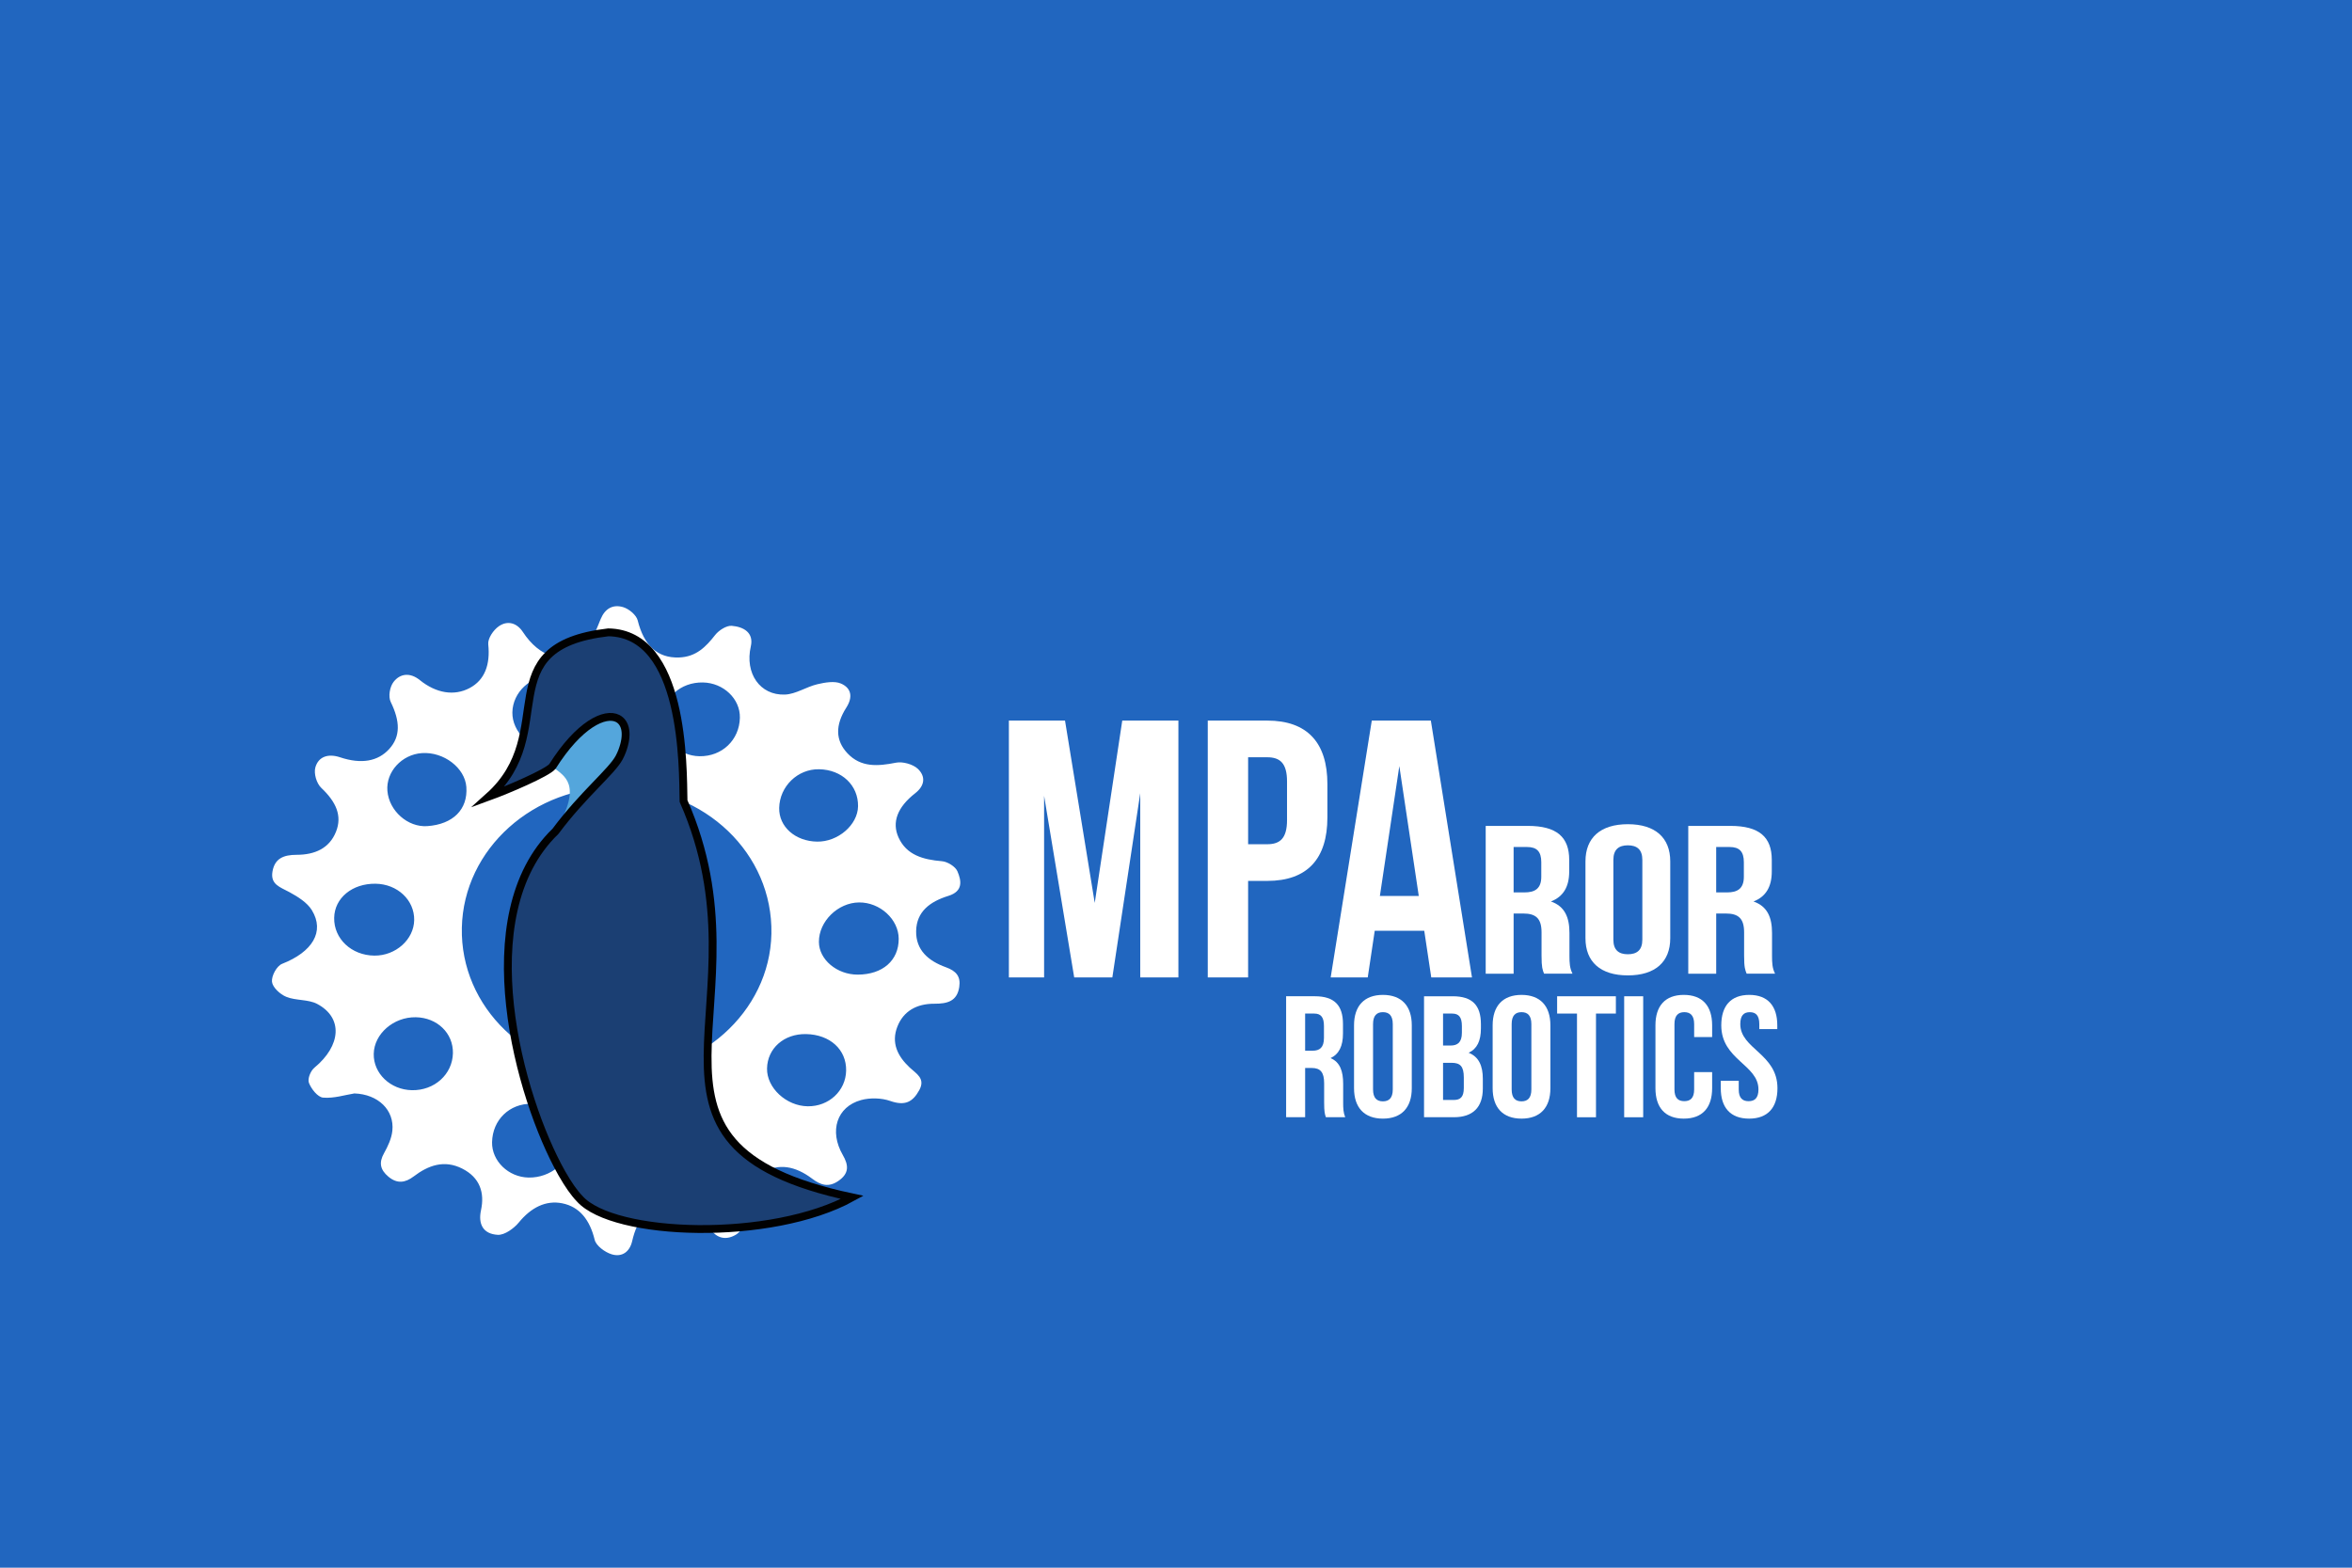 <?xml version="1.0" encoding="utf-8"?>
<!-- Generator: Adobe Illustrator 16.2.0, SVG Export Plug-In . SVG Version: 6.00 Build 0)  -->
<!DOCTYPE svg PUBLIC "-//W3C//DTD SVG 1.1//EN" "http://www.w3.org/Graphics/SVG/1.1/DTD/svg11.dtd">
<svg version="1.1" id="Layer_1" xmlns="http://www.w3.org/2000/svg" xmlns:xlink="http://www.w3.org/1999/xlink" x="0px" y="0px"
	 width="300px" height="200px" viewBox="0 0 300 200" enable-background="new 0 0 300 200" xml:space="preserve">
<rect fill="#2166BF" width="300" height="200"/>
<g>
	<g enable-background="new    ">
		<path fill="#FFFFFF" d="M196.948,124.221c-0.194-0.486-0.323-0.784-0.323-2.317v-2.964c0-1.751-0.711-2.398-2.331-2.398h-1.23
			v7.678h-3.561v-18.855h5.374c3.69,0,5.277,1.43,5.277,4.337v1.48c0,1.939-0.745,3.206-2.331,3.826
			c1.782,0.619,2.362,2.047,2.362,4.015v2.908c0,0.916,0.033,1.589,0.391,2.289h-3.627L196.948,124.221L196.948,124.221z
			 M193.063,108.058v5.792h1.392c1.327,0,2.137-0.484,2.137-1.993v-1.858c0-1.348-0.552-1.941-1.814-1.941L193.063,108.058
			L193.063,108.058z"/>
		<path fill="#FFFFFF" d="M202.228,109.89c0-3.017,1.91-4.741,5.407-4.741c3.496,0,5.407,1.726,5.407,4.741v9.806
			c0,3.018-1.911,4.741-5.407,4.741c-3.497,0-5.407-1.724-5.407-4.741V109.89z M205.787,119.883c0,1.346,0.713,1.858,1.848,1.858
			c1.134,0,1.848-0.513,1.848-1.858v-10.182c0-1.347-0.714-1.858-1.848-1.858c-1.135,0-1.848,0.512-1.848,1.858V119.883z"/>
		<path fill="#FFFFFF" d="M222.788,124.221c-0.194-0.486-0.325-0.784-0.325-2.317v-2.964c0-1.751-0.711-2.398-2.331-2.398h-1.229
			v7.678h-3.562v-18.855h5.376c3.688,0,5.276,1.43,5.276,4.337v1.48c0,1.939-0.743,3.206-2.33,3.826
			c1.781,0.619,2.361,2.047,2.361,4.015v2.908c0,0.916,0.031,1.589,0.391,2.289h-3.627L222.788,124.221L222.788,124.221z
			 M218.901,108.058v5.792h1.393c1.326,0,2.136-0.484,2.136-1.993v-1.858c0-1.348-0.552-1.941-1.814-1.941L218.901,108.058
			L218.901,108.058z"/>
	</g>
	<g enable-background="new    ">
		<path fill="#FFFFFF" d="M169.117,142.532c-0.133-0.397-0.221-0.639-0.221-1.896v-2.424c0-1.434-0.484-1.963-1.586-1.963h-0.838
			v6.282h-2.426v-15.432h3.659c2.513,0,3.593,1.169,3.593,3.551v1.211c0,1.586-0.505,2.623-1.584,3.13
			c1.21,0.508,1.608,1.677,1.608,3.287v2.38c0,0.75,0.021,1.299,0.263,1.873H169.117L169.117,142.532z M166.471,129.308v4.738h0.947
			c0.902,0,1.454-0.396,1.454-1.63v-1.521c0-1.104-0.373-1.587-1.233-1.587H166.471z"/>
		<path fill="#FFFFFF" d="M172.709,130.805c0-2.469,1.302-3.88,3.683-3.88c2.38,0,3.682,1.411,3.682,3.88v8.026
			c0,2.469-1.302,3.879-3.682,3.879c-2.381,0-3.683-1.41-3.683-3.879V130.805z M175.134,138.985c0,1.102,0.485,1.521,1.258,1.521
			c0.771,0,1.258-0.419,1.258-1.521v-8.333c0-1.104-0.486-1.523-1.258-1.523c-0.772,0-1.258,0.419-1.258,1.523V138.985z"/>
		<path fill="#FFFFFF" d="M188.892,130.651v0.55c0,1.588-0.485,2.603-1.565,3.107c1.3,0.509,1.809,1.677,1.809,3.309v1.255
			c0,2.382-1.259,3.659-3.683,3.659h-3.815V127.1h3.661C187.81,127.101,188.892,128.271,188.892,130.651z M184.063,129.308v4.078
			h0.948c0.903,0,1.454-0.397,1.454-1.633v-0.858c0-1.104-0.373-1.587-1.233-1.587H184.063z M184.063,135.589v4.739h1.39
			c0.814,0,1.257-0.374,1.257-1.521v-1.346c0-1.433-0.463-1.872-1.566-1.872L184.063,135.589L184.063,135.589L184.063,135.589z"/>
		<path fill="#FFFFFF" d="M190.389,130.805c0-2.469,1.301-3.88,3.683-3.88s3.683,1.411,3.683,3.88v8.026
			c0,2.469-1.301,3.879-3.683,3.879s-3.683-1.41-3.683-3.879V130.805z M192.814,138.985c0,1.102,0.484,1.521,1.257,1.521
			s1.256-0.419,1.256-1.521v-8.333c0-1.104-0.483-1.523-1.256-1.523s-1.257,0.419-1.257,1.523V138.985z"/>
		<path fill="#FFFFFF" d="M198.611,127.101h7.496v2.205h-2.536v13.229h-2.424v-13.229h-2.534v-2.205H198.611z"/>
		<path fill="#FFFFFF" d="M207.165,127.101h2.426v15.434h-2.426V127.101z"/>
		<path fill="#FFFFFF" d="M218.385,136.779v2.049c0,2.472-1.232,3.882-3.615,3.882c-2.381,0-3.616-1.41-3.616-3.882v-8.023
			c0-2.469,1.235-3.88,3.616-3.88c2.383,0,3.615,1.411,3.615,3.88v1.497h-2.294v-1.65c0-1.104-0.484-1.523-1.257-1.523
			c-0.771,0-1.255,0.42-1.255,1.523v8.334c0,1.102,0.483,1.497,1.255,1.497c0.772,0,1.257-0.396,1.257-1.497v-2.206H218.385
			L218.385,136.779z"/>
		<path fill="#FFFFFF" d="M223.122,126.925c2.36,0,3.573,1.411,3.573,3.88v0.485h-2.294v-0.638c0-1.102-0.441-1.521-1.212-1.521
			c-0.771,0-1.213,0.42-1.213,1.521c0,3.176,4.741,3.771,4.741,8.179c0,2.469-1.235,3.88-3.614,3.88
			c-2.383,0-3.616-1.411-3.616-3.88v-0.948h2.291v1.104c0,1.103,0.485,1.499,1.257,1.499c0.772,0,1.258-0.397,1.258-1.499
			c0-3.176-4.742-3.77-4.742-8.179C219.552,128.336,220.765,126.925,223.122,126.925z"/>
	</g>
	<g enable-background="new    ">
		<path fill="#FFFFFF" d="M139.635,115.193l3.51-23.264h7.162v32.765h-4.868v-23.498l-3.557,23.496h-4.867l-3.839-23.168v23.168
			h-4.493V91.93h7.161L139.635,115.193z"/>
		<path fill="#FFFFFF" d="M169.311,100.026v4.259c0,5.243-2.529,8.098-7.678,8.098h-2.434v12.31h-5.147V91.93h7.581
			C166.783,91.93,169.311,94.784,169.311,100.026z M159.199,96.61v11.094h2.434c1.639,0,2.529-0.75,2.529-3.091V99.7
			c0-2.34-0.891-3.09-2.529-3.09H159.199z"/>
		<path fill="#FFFFFF" d="M187.753,124.692h-5.195l-0.892-5.944h-6.318l-0.89,5.944h-4.728l5.242-32.763h7.534L187.753,124.692z
			 M176.006,114.303h4.96l-2.48-16.568L176.006,114.303z"/>
	</g>
</g>
<g>
	<g>
		<path fill="none" d="M77.91,163.348c-17.683,0-35.365,0.002-53.047-0.012c-0.106,0-0.306-0.186-0.306-0.283
			c-0.013-31.423-0.013-62.846,0-94.269c0-0.099,0.2-0.284,0.306-0.284c35.364-0.012,70.728-0.012,106.093,0
			c0.106,0,0.305,0.185,0.305,0.284c0.014,31.423,0.014,62.845,0,94.269c0,0.099-0.199,0.283-0.305,0.283
			C113.274,163.35,95.591,163.348,77.91,163.348z M45.596,140.032c3.043,0.054,5.153,2.048,4.937,4.671
			c-0.08,0.987-0.521,1.994-1.006,2.893c-0.653,1.209-0.462,2.115,0.617,2.987c1.137,0.919,2.17,0.742,3.221-0.085
			c1.833-1.444,3.85-2.222,6.167-1.1c2.293,1.11,2.933,3.039,2.498,5.267c-0.348,1.778,0.324,3.032,2.198,3.106
			c0.877,0.034,2.054-0.855,2.659-1.622c1.513-1.92,3.382-2.916,5.482-2.53c2.241,0.408,3.569,2.079,4.227,4.59
			c0.196,0.75,1.335,1.567,2.219,1.817c1.324,0.373,2.283-0.375,2.562-1.704c0.616-2.938,1.975-4.47,4.277-4.836
			c2.236-0.356,4.124,0.62,5.61,2.986c0.891,1.418,2.226,1.534,3.428,0.729c0.658-0.441,1.19-1.598,1.09-2.354
			c-0.334-2.529,0.31-4.545,2.186-5.634c1.903-1.105,3.968-0.89,6.226,0.753c1.096,0.798,2.097,1.109,3.33,0.238
			c1.388-0.983,1.295-2.031,0.518-3.321c-1.823-3.021-0.888-6.159,2.212-7.052c1.134-0.328,2.589-0.312,3.703,0.056
			c1.886,0.622,2.865,0.113,3.68-1.439c0.792-1.507-0.421-2.088-1.284-2.872c-1.591-1.438-2.419-3.122-1.667-5.172
			c0.74-2.016,2.429-2.981,4.656-3.007c1.696-0.021,2.904-0.378,3.146-2.183c0.182-1.353-0.422-2.042-1.75-2.496
			c-2.257-0.773-3.883-2.133-3.882-4.562c0.002-2.497,1.722-3.791,4.024-4.545c1.91-0.627,1.63-1.98,1.099-3.158
			c-0.266-0.591-1.277-1.205-1.995-1.253c-2.427-0.165-4.541-0.717-5.6-2.944c-0.914-1.919-0.209-3.867,2.018-5.669
			c1.264-1.021,1.283-2.199,0.281-3.122c-0.617-0.569-1.944-0.924-2.795-0.74c-2.319,0.502-4.469,0.698-6.216-1.096
			c-1.574-1.618-1.648-3.565-0.247-5.844c0.798-1.301,0.624-2.473-0.75-3.042c-0.829-0.342-2.055-0.104-3.021,0.142
			c-1.401,0.355-2.707,1.302-4.093,1.38c-3.184,0.179-5.192-2.629-4.472-6.072c0.369-1.764-0.959-2.485-2.478-2.587
			c-0.679-0.045-1.649,0.61-2.095,1.201c-1.154,1.533-2.382,2.834-4.552,2.945c-2.778,0.143-4.52-1.495-5.364-4.646
			c-0.183-0.681-1.143-1.46-1.91-1.667c-1.294-0.35-2.279,0.228-2.804,1.551c-0.538,1.356-1.039,2.943-2.119,3.854
			c-2.502,2.111-5.597,1.184-7.778-2.018c-0.789-1.159-1.985-1.475-3.082-0.686c-0.696,0.501-1.398,1.588-1.307,2.328
			c0.316,2.563-0.338,4.555-2.282,5.623c-1.924,1.058-4.223,0.746-6.361-0.919c-1.252-0.977-2.522-0.812-3.34,0.284
			c-0.479,0.641-0.663,1.888-0.313,2.571c1.245,2.438,1.349,4.371-0.081,5.998c-1.401,1.596-3.501,2.025-6.247,1.161
			c-1.575-0.497-2.772-0.011-3.127,1.332c-0.208,0.784,0.182,2.045,0.808,2.613c1.922,1.751,2.749,3.514,1.976,5.556
			c-0.81,2.144-2.65,2.984-4.963,3.025c-1.649,0.028-2.789,0.491-3.046,2.195c-0.25,1.659,1.04,1.969,2.216,2.582
			c1.089,0.569,2.291,1.296,2.9,2.25c1.737,2.726,0.15,5.339-3.657,6.906c-0.693,0.284-1.349,1.571-1.256,2.312
			c0.09,0.706,1.055,1.578,1.856,1.891c1.229,0.48,2.816,0.26,3.955,0.838c3.363,1.71,3.165,5.272-0.192,8.142
			c-0.488,0.419-0.872,1.434-0.664,1.949c0.306,0.756,1.147,1.8,1.835,1.851C42.98,140.733,44.399,140.242,45.596,140.032z"/>
		<path fill="#FFFFFF" d="M45.201,139.497c-1.202,0.189-2.63,0.657-3.996,0.532c-0.687-0.063-1.509-1.118-1.8-1.88
			c-0.198-0.521,0.204-1.528,0.7-1.938c3.409-2.817,3.676-6.374,0.345-8.137c-1.127-0.598-2.718-0.403-3.938-0.903
			c-0.795-0.326-1.745-1.212-1.82-1.919c-0.08-0.744,0.601-2.02,1.298-2.294c3.838-1.504,5.473-4.091,3.786-6.845
			c-0.59-0.964-1.778-1.709-2.856-2.296c-1.164-0.634-2.448-0.963-2.167-2.62c0.289-1.697,1.437-2.141,3.085-2.144
			c2.313-0.003,4.169-0.815,5.02-2.944c0.81-2.029,0.017-3.805-1.872-5.588c-0.615-0.579-0.98-1.846-0.759-2.625
			c0.381-1.338,1.587-1.805,3.153-1.282c2.728,0.908,4.836,0.513,6.267-1.061c1.46-1.604,1.392-3.539,0.193-5.996
			c-0.335-0.688-0.129-1.931,0.362-2.564c0.839-1.083,2.112-1.227,3.345-0.231c2.106,1.7,4.398,2.049,6.343,1.023
			c1.964-1.037,2.656-3.018,2.388-5.585c-0.078-0.741,0.645-1.817,1.35-2.306c1.111-0.771,2.3-0.437,3.069,0.735
			c2.12,3.236,5.196,4.214,7.739,2.144c1.097-0.894,1.628-2.472,2.191-3.819c0.549-1.315,1.545-1.876,2.833-1.505
			c0.762,0.22,1.708,1.014,1.879,1.698c0.784,3.164,2.495,4.829,5.276,4.732c2.172-0.076,3.424-1.357,4.607-2.872
			c0.457-0.583,1.439-1.224,2.116-1.167c1.516,0.127,2.831,0.87,2.429,2.627c-0.785,3.431,1.17,6.272,4.358,6.144
			c1.387-0.056,2.71-0.981,4.117-1.315c0.972-0.229,2.202-0.449,3.023-0.092c1.364,0.59,1.517,1.766,0.694,3.053
			c-1.443,2.256-1.406,4.204,0.137,5.847c1.712,1.821,3.867,1.66,6.195,1.196c0.852-0.17,2.172,0.205,2.78,0.783
			c0.984,0.939,0.943,2.117-0.34,3.119c-2.261,1.764-3,3.702-2.124,5.635c1.017,2.244,3.121,2.832,5.544,3.034
			c0.716,0.059,1.715,0.689,1.97,1.285c0.509,1.186,0.764,2.544-1.157,3.139c-2.316,0.718-4.06,1.984-4.109,4.48
			c-0.047,2.431,1.552,3.814,3.795,4.623c1.32,0.477,1.91,1.175,1.704,2.525c-0.277,1.8-1.491,2.138-3.187,2.13
			c-2.227-0.009-3.933,0.93-4.711,2.934c-0.791,2.036,0.005,3.732,1.569,5.198c0.849,0.795,2.049,1.398,1.23,2.892
			c-0.845,1.538-1.833,2.032-3.707,1.379c-1.106-0.387-2.561-0.426-3.701-0.117c-3.117,0.845-4.111,3.967-2.344,7.018
			c0.753,1.301,0.827,2.351-0.581,3.311c-1.248,0.851-2.244,0.523-3.324-0.29c-2.226-1.681-4.287-1.931-6.211-0.854
			c-1.896,1.058-2.577,3.064-2.292,5.599c0.085,0.755-0.469,1.903-1.135,2.334c-1.217,0.786-2.549,0.647-3.413-0.784
			c-1.441-2.39-3.311-3.396-5.552-3.078c-2.309,0.33-3.697,1.84-4.368,4.766c-0.304,1.325-1.276,2.058-2.593,1.663
			c-0.879-0.262-2.002-1.1-2.184-1.854c-0.611-2.521-1.909-4.211-4.141-4.657c-2.094-0.418-3.98,0.548-5.53,2.443
			c-0.62,0.756-1.813,1.627-2.688,1.579c-1.872-0.104-2.521-1.369-2.139-3.144c0.478-2.218-0.126-4.158-2.398-5.306
			c-2.294-1.16-4.327-0.415-6.187,0.999c-1.066,0.812-2.103,0.97-3.223,0.035c-1.062-0.89-1.235-1.799-0.56-3
			c0.502-0.89,0.961-1.889,1.062-2.874C50.314,141.626,48.241,139.6,45.201,139.497z M78.895,100.434
			c-10.81-0.182-19.774,7.856-19.986,17.924c-0.213,10.152,8.409,18.446,19.376,18.641c10.851,0.193,19.912-7.863,20.109-17.88
			C98.595,108.912,89.942,100.621,78.895,100.434z M54.499,105.394c3.292-0.231,5.191-2.133,4.984-4.993
			c-0.177-2.444-2.892-4.514-5.672-4.323c-2.569,0.176-4.598,2.398-4.398,4.818C49.625,103.451,52.017,105.568,54.499,105.394z
			 M47.896,112.743c-2.97-0.039-5.227,1.824-5.271,4.35c-0.049,2.671,2.203,4.789,5.12,4.821c2.717,0.029,5.049-2.051,5.085-4.539
			C52.867,114.824,50.689,112.778,47.896,112.743z M47.671,134.44c-0.053,2.507,2.124,4.587,4.863,4.643
			c2.87,0.06,5.18-2.021,5.236-4.717c0.054-2.551-2.001-4.543-4.734-4.589C50.208,129.729,47.725,131.887,47.671,134.44z
			 M67.82,140.815c-2.835-0.044-4.997,2.049-5.057,4.899c-0.049,2.396,2.086,4.468,4.66,4.515c2.796,0.052,5.24-1.988,5.298-4.421
			C72.786,143.031,70.657,140.861,67.82,140.815z M65.354,90.876c-0.047,2.503,2.335,4.79,5.035,4.831
			c2.682,0.039,4.82-1.939,4.88-4.515c0.062-2.733-2.114-4.927-4.93-4.969C67.681,86.183,65.402,88.312,65.354,90.876z
			 M109.408,124.339c3.179-0.01,5.233-1.809,5.223-4.575c-0.01-2.482-2.392-4.662-5.063-4.634c-2.697,0.029-5.124,2.414-5.115,5.029
			C104.46,122.417,106.747,124.345,109.408,124.339z M86.994,151.029c2.833-0.003,4.951-2.136,4.947-4.986
			c-0.003-2.146-2.646-4.426-5.114-4.408c-2.819,0.018-4.854,1.92-4.849,4.534C81.982,148.866,84.216,151.031,86.994,151.029z
			 M89.212,96.477c2.874,0.05,5.098-2.065,5.161-4.908c0.054-2.408-2.088-4.454-4.713-4.503c-2.883-0.054-5.104,1.983-5.155,4.729
			C84.457,94.332,86.567,96.431,89.212,96.477z M97.836,136.31c-0.047,2.468,2.447,4.789,5.188,4.826
			c2.691,0.037,4.85-1.967,4.901-4.548c0.051-2.686-2.061-4.609-5.12-4.663C100.001,131.875,97.886,133.743,97.836,136.31z
			 M104.219,107.371c2.662,0.045,5.186-2.131,5.225-4.502c0.043-2.673-2.063-4.679-4.97-4.73c-2.729-0.05-5.03,2.181-5.088,4.935
			C99.336,105.465,101.427,107.325,104.219,107.371z"/>
		<path fill="none" d="M78.55,100.43c11.05,0.009,19.858,8.159,19.849,18.367c-0.008,10.019-8.917,18.22-19.771,18.203
			c-10.968-0.017-19.745-8.172-19.723-18.326C58.927,108.605,67.739,100.423,78.55,100.43z"/>
		<path fill="none" d="M54.252,105.784c-2.479,0.214-4.911-1.863-5.169-4.415c-0.245-2.416,1.742-4.671,4.307-4.889
			c2.776-0.236,5.53,1.79,5.752,4.232C59.402,103.568,57.539,105.501,54.252,105.784z"/>
		<path fill="none" d="M47.787,113.239c2.793-0.01,5.011,2,5.021,4.551c0.009,2.488-2.283,4.606-5.001,4.621
			c-2.917,0.016-5.208-2.067-5.209-4.737C42.596,115.148,44.817,113.248,47.787,113.239z"/>
		<path fill="none" d="M47.972,134.937c0.007-2.554,2.447-4.751,5.276-4.748c2.733,0.003,4.826,1.96,4.82,4.511
			c-0.006,2.696-2.276,4.813-5.147,4.802C50.182,139.489,47.967,137.445,47.972,134.937z"/>
		<path fill="none" d="M68.237,140.985c2.837,0,5.007,2.136,4.994,4.913c-0.012,2.434-2.418,4.513-5.214,4.506
			c-2.574-0.006-4.748-2.04-4.742-4.438C63.28,143.115,65.402,140.985,68.237,140.985z"/>
		<path fill="none" d="M64.832,91.094c0-2.566,2.238-4.73,4.896-4.732c2.816-0.003,5.032,2.155,5.021,4.888
			c-0.009,2.577-2.11,4.59-4.793,4.593C67.258,95.846,64.832,93.598,64.832,91.094z"/>
		<path fill="none" d="M109.509,123.838c-2.66,0.05-4.982-1.842-5.033-4.101c-0.058-2.613,2.323-5.036,5.019-5.11
			c2.671-0.07,5.093,2.07,5.15,4.552C114.707,121.943,112.687,123.776,109.509,123.838z"/>
		<path fill="none" d="M87.6,150.888c-2.776,0.047-5.051-2.082-5.107-4.779c-0.053-2.614,1.945-4.548,4.763-4.612
			c2.467-0.057,5.152,2.18,5.196,4.324C92.51,148.671,90.435,150.839,87.6,150.888z"/>
		<path fill="none" d="M88.792,96.306c-2.646-0.002-4.794-2.067-4.794-4.605c0-2.746,2.181-4.818,5.065-4.811
			c2.626,0.006,4.806,2.018,4.797,4.426C93.851,94.159,91.667,96.31,88.792,96.306z"/>
		<path fill="none" d="M98.165,135.992c0-2.565,2.081-4.465,4.885-4.462c3.06,0.003,5.209,1.892,5.206,4.578
			c-0.002,2.581-2.123,4.62-4.813,4.627C100.702,140.742,98.164,138.461,98.165,135.992z"/>
		<path fill="none" d="M104.003,106.957c-2.793-0.001-4.918-1.826-4.914-4.219c0.006-2.754,2.265-5.022,4.994-5.017
			c2.907,0.006,5.051,1.977,5.058,4.649C109.147,104.743,106.663,106.959,104.003,106.957z"/>
	</g>
	<g>
		<path fill="#54A6DC" d="M79.354,95.817c0.797-2.109,0.469-3.616-0.557-4.148c-1.615-0.823-4.939,0.746-8.338,6.136
			c1.508,1.231,3.915,2.132,0.423,8.213c3.475-4.665,7.182-7.614,8.101-9.381C79.127,96.36,79.252,96.089,79.354,95.817z"/>
		<path fill="#1B3F73" stroke="#010101" stroke-miterlimit="10" d="M87.186,102.197c-0.087-4.473,0.115-21.369-9.593-21.526
			c-15.538,1.803-6.058,12.736-15.24,20.959c2.51-0.915,7.338-2.991,8.095-3.832c3.407-5.403,6.739-6.967,8.35-6.13
			c1.026,0.532,1.354,2.04,0.557,4.148c-0.102,0.271-0.227,0.543-0.371,0.819c-0.919,1.766-4.626,4.715-8.101,9.381
			c-0.016,0.02-0.033,0.039-0.049,0.059c-11.092,10.722-4.573,34.028,0.789,43.54c0.025,0.046,0.051,0.089,0.076,0.133
			c0.786,1.379,1.546,2.461,2.218,3.154c0.005,0.006,0.011,0.012,0.015,0.017c0.005,0.006,0.011,0.011,0.016,0.017
			c4.312,4.822,24.404,5.525,34.758-0.178C76.702,145.96,98.68,128.191,87.186,102.197z"/>
	</g>
</g>
</svg>
